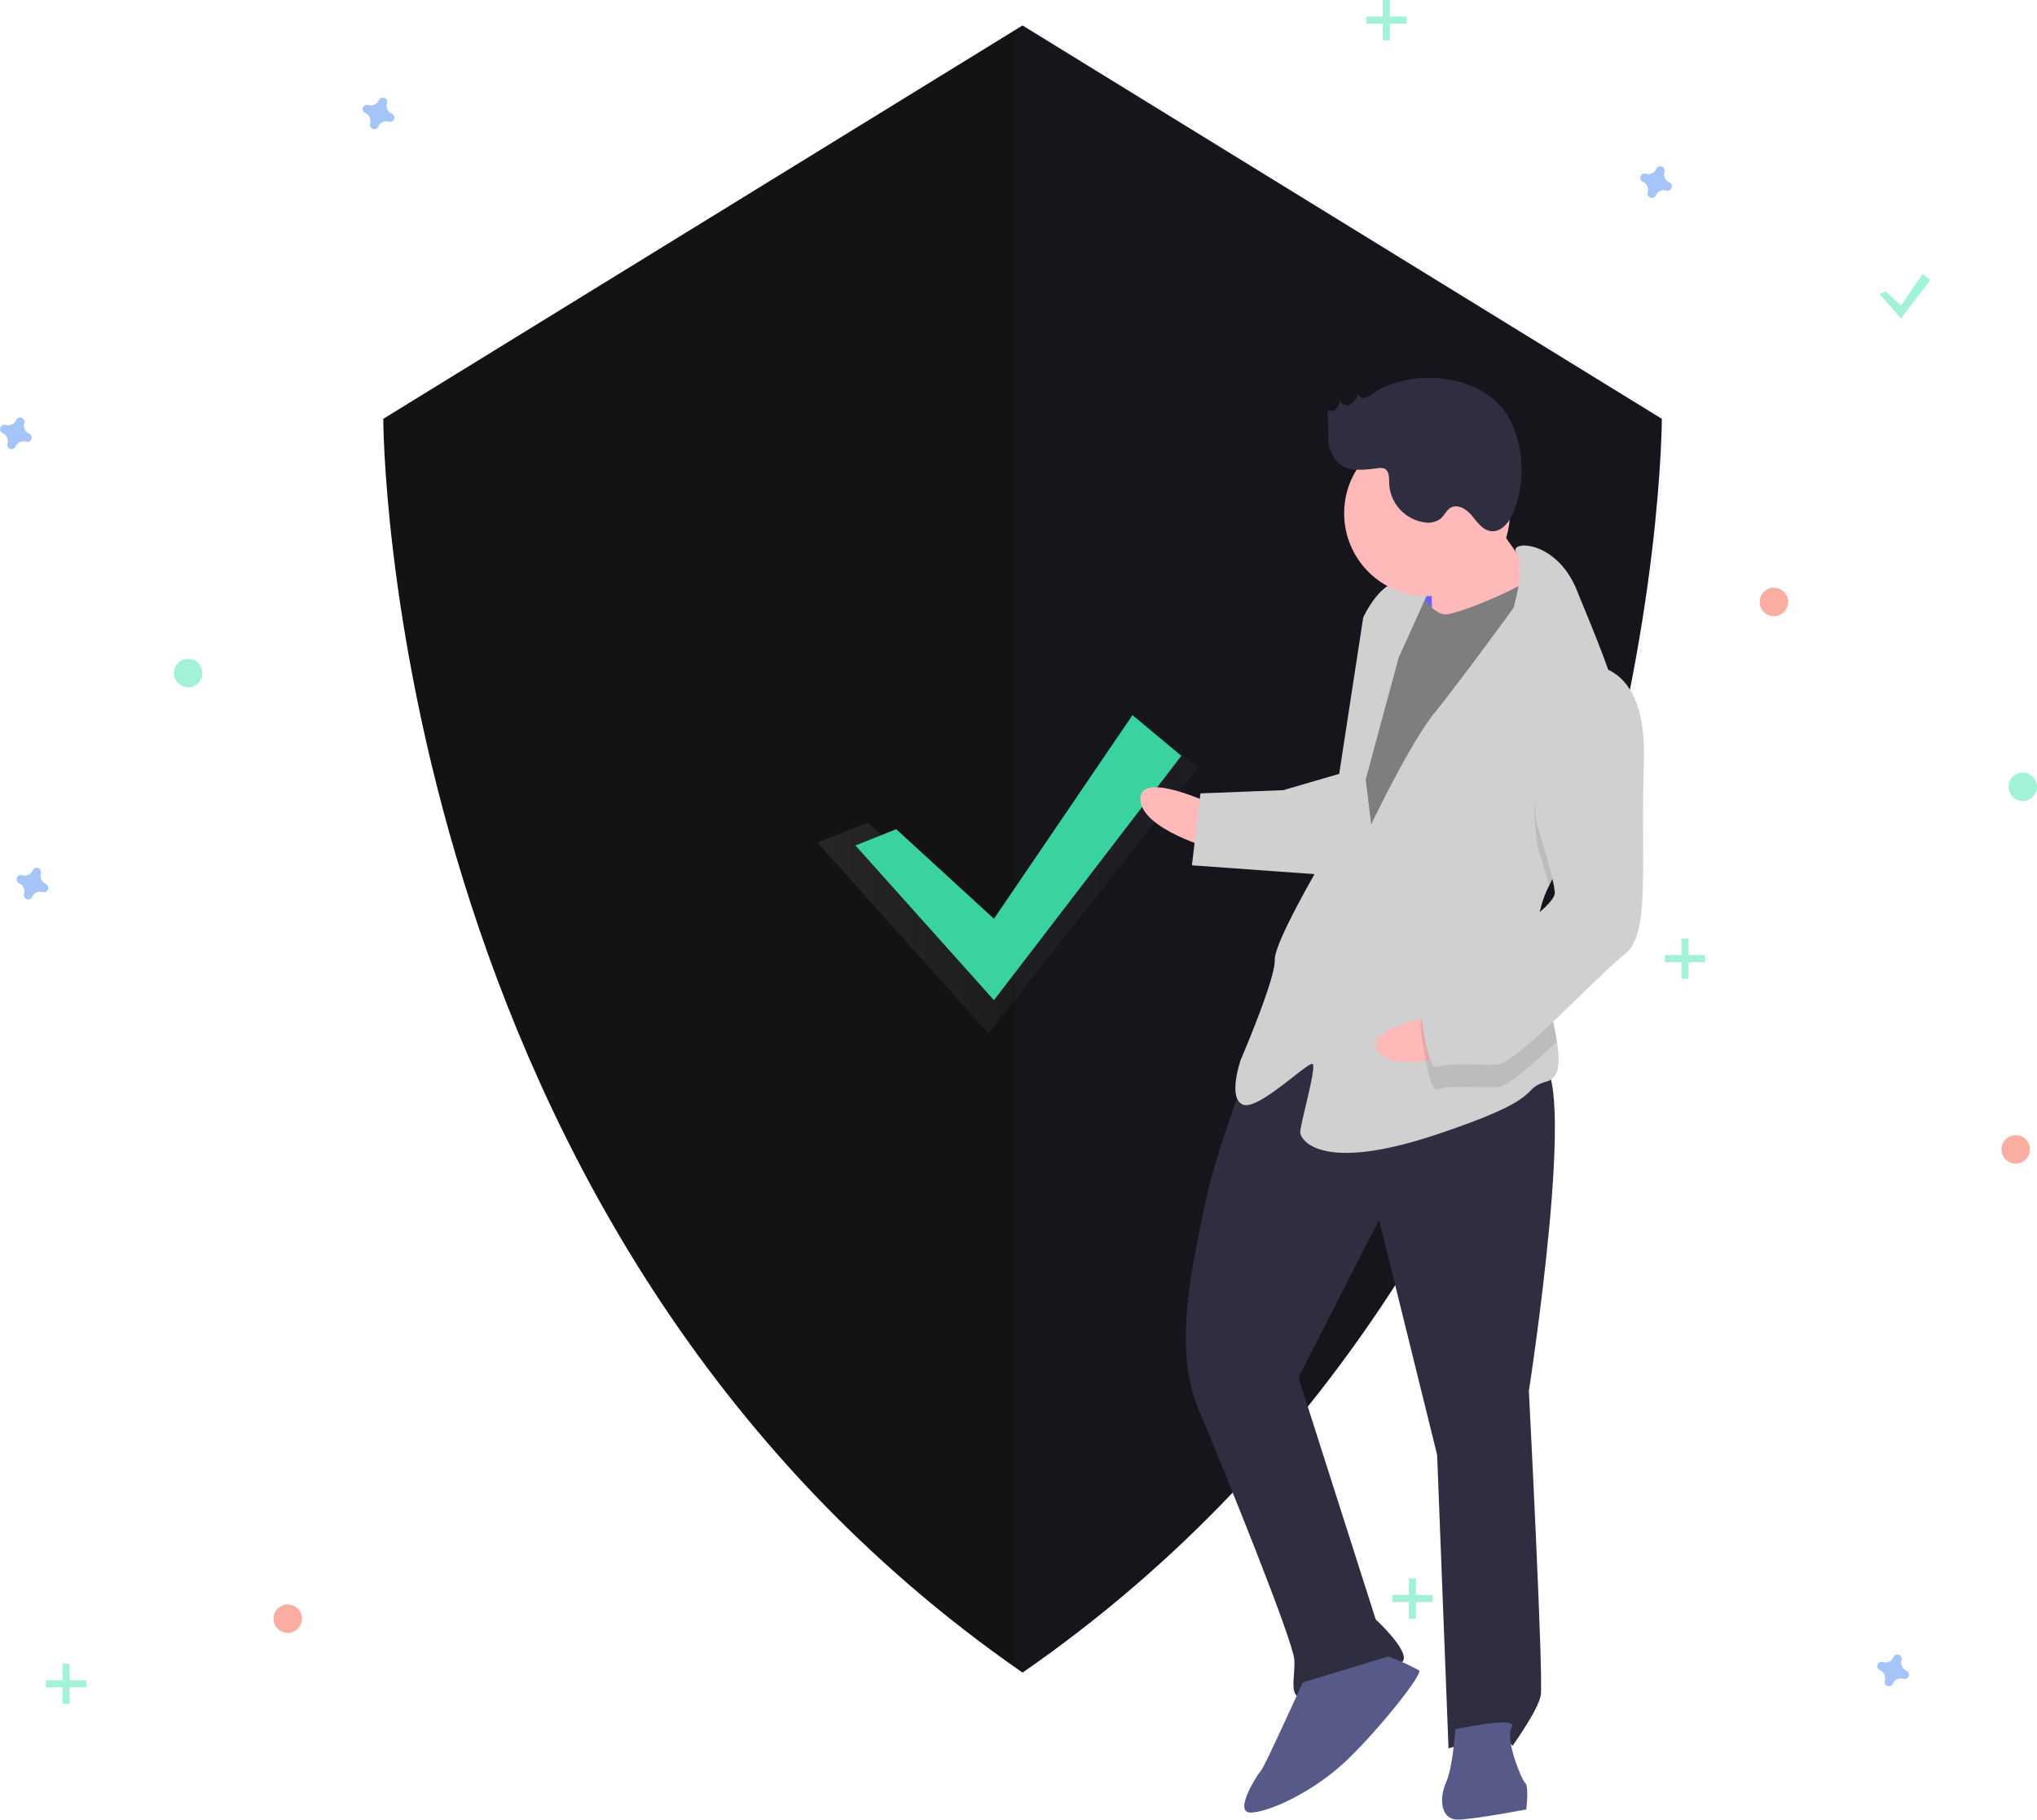 <svg xmlns="http://www.w3.org/2000/svg" xmlns:xlink="http://www.w3.org/1999/xlink" width="260.139" height="232.409" viewBox="0 0 260.139 232.409"><defs><style>.a{fill:#131313;}.b,.k{fill:#6c63ff;}.b{opacity:0.04;}.c{opacity:0.7;}.d{fill:url(#a);}.e{fill:#3ad29f;}.f{fill:#4d8af0;}.f,.g,.h,.i{opacity:0.5;}.g{fill:#f55f44;}.h,.j{fill:#47e6b1;}.l{fill:#ffb9b9;}.m{fill:#2f2e41;}.n{fill:#575a89;}.o{fill:#7e7e7e;}.p{fill:#d0d0d0;}.q{opacity:0.1;}</style><linearGradient id="a" y1="0.5" x2="1" y2="0.5" gradientUnits="objectBoundingBox"><stop offset="0" stop-color="gray" stop-opacity="0.251"/><stop offset="0.535" stop-color="gray" stop-opacity="0.122"/><stop offset="1" stop-color="gray" stop-opacity="0.102"/></linearGradient></defs><g transform="translate(-0.004)"><path class="a" d="M413.637,76.854,332,127.094s0,103.619,81.639,160.138c81.639-56.519,81.639-160.138,81.639-160.138Z" transform="translate(-283.049 -73.601)"/><path class="b" d="M600.1,76.854l-1.4.859V286.251c.463.328.927.655,1.4.98,81.639-56.519,81.639-160.138,81.639-160.138Z" transform="translate(-469.02 -73.601)"/><g class="c" transform="translate(104.411 91.643)"><path class="d" d="M351.334,316.165l15.39,14.108L385.8,302.75l7.7,6.413L366.724,343.1l-21.8-24.368Z" transform="translate(-344.921 -302.75)"/></g><path class="e" d="M366.123,316.315l12.484,11.444,17.686-26.009,6.242,5.2-23.928,31.211L360.921,318.4Z" transform="translate(-251.667 -210.41)"/><path class="f" d="M327.024,109.32a1.112,1.112,0,0,1-.62-1.344.533.533,0,0,0,.024-.123h0a.558.558,0,0,0-1-.37h0a.532.532,0,0,0-.062.11,1.112,1.112,0,0,1-1.344.62.534.534,0,0,0-.123-.024h0a.558.558,0,0,0-.37,1h0a.534.534,0,0,0,.109.062,1.112,1.112,0,0,1,.62,1.344.536.536,0,0,0-.024.123h0a.558.558,0,0,0,1,.37h0a.536.536,0,0,0,.062-.11,1.112,1.112,0,0,1,1.344-.62.535.535,0,0,0,.123.024h0a.558.558,0,0,0,.37-1h0A.536.536,0,0,0,327.024,109.32Z" transform="translate(-276.987 -94.804)"/><path class="f" d="M181.024,434.32a1.112,1.112,0,0,1-.62-1.344.534.534,0,0,0,.024-.123h0a.558.558,0,0,0-1-.37h0a.535.535,0,0,0-.062.109,1.112,1.112,0,0,1-1.344.62.536.536,0,0,0-.123-.024h0a.558.558,0,0,0-.37,1h0a.535.535,0,0,0,.11.062,1.112,1.112,0,0,1,.62,1.344.535.535,0,0,0-.024.123h0a.558.558,0,0,0,1,.37h0a.533.533,0,0,0,.062-.109,1.112,1.112,0,0,1,1.344-.62.538.538,0,0,0,.123.024h0a.558.558,0,0,0,.37-1h0a.535.535,0,0,0-.11-.062Z" transform="translate(-175.182 -321.426)"/><circle class="g" cx="1.816" cy="1.816" r="1.816" transform="translate(224.728 75.07)"/><circle class="g" cx="1.816" cy="1.816" r="1.816" transform="translate(34.934 204.928)"/><circle class="g" cx="1.816" cy="1.816" r="1.816" transform="translate(255.603 144.993)"/><path class="f" d="M866.024,138.32a1.112,1.112,0,0,1-.62-1.344.531.531,0,0,0,.024-.123h0a.558.558,0,0,0-1-.37h0a.532.532,0,0,0-.062.11,1.112,1.112,0,0,1-1.344.62.534.534,0,0,0-.123-.024h0a.558.558,0,0,0-.37,1h0a.536.536,0,0,0,.11.062,1.112,1.112,0,0,1,.62,1.344.531.531,0,0,0-.024.123h0a.558.558,0,0,0,1,.37h0a.538.538,0,0,0,.062-.11,1.112,1.112,0,0,1,1.344-.62.534.534,0,0,0,.123.024h0a.558.558,0,0,0,.37-1h0A.535.535,0,0,0,866.024,138.32Z" transform="translate(-652.832 -115.026)"/><path class="f" d="M966.024,766.32a1.112,1.112,0,0,1-.62-1.344.531.531,0,0,0,.024-.123h0a.558.558,0,0,0-1-.37h0a.532.532,0,0,0-.062.109,1.112,1.112,0,0,1-1.344.62.534.534,0,0,0-.123-.024h0a.558.558,0,0,0-.37,1h0a.541.541,0,0,0,.11.062,1.112,1.112,0,0,1,.62,1.344.531.531,0,0,0-.024.123h0a.558.558,0,0,0,1,.37h0a.529.529,0,0,0,.062-.109,1.112,1.112,0,0,1,1.344-.62.53.53,0,0,0,.123.024h0a.558.558,0,0,0,.37-1h0a.534.534,0,0,0-.109-.062Z" transform="translate(-722.562 -552.93)"/><path class="f" d="M174.024,244.32a1.112,1.112,0,0,1-.62-1.344.536.536,0,0,0,.024-.123h0a.558.558,0,0,0-1-.37h0a.535.535,0,0,0-.062.11,1.112,1.112,0,0,1-1.344.62.535.535,0,0,0-.123-.024h0a.558.558,0,0,0-.37,1h0a.534.534,0,0,0,.11.062,1.112,1.112,0,0,1,.62,1.344.534.534,0,0,0-.024.123h0a.558.558,0,0,0,1,.37h0a.533.533,0,0,0,.062-.109,1.112,1.112,0,0,1,1.344-.62.535.535,0,0,0,.123.024h0a.558.558,0,0,0,.37-1h0A.535.535,0,0,0,174.024,244.32Z" transform="translate(-170.3 -188.939)"/><circle class="h" cx="1.816" cy="1.816" r="1.816" transform="translate(22.221 84.151)"/><circle class="h" cx="1.816" cy="1.816" r="1.816" transform="translate(256.511 98.68)"/><g class="i" transform="translate(174.479)"><rect class="j" width="0.908" height="5.146" transform="translate(2.119)"/><rect class="j" width="0.908" height="5.146" transform="translate(5.146 2.119) rotate(90)"/></g><g class="i" transform="translate(177.809 201.598)"><rect class="j" width="0.908" height="5.146" transform="translate(2.119)"/><rect class="j" width="0.908" height="5.146" transform="translate(5.146 2.119) rotate(90)"/></g><g class="i" transform="translate(5.875 212.496)"><rect class="j" width="0.908" height="5.146" transform="translate(2.119)"/><rect class="j" width="0.908" height="5.146" transform="translate(5.146 2.119) rotate(90)"/></g><g class="i" transform="translate(212.62 119.869)"><rect class="j" width="0.908" height="5.146" transform="translate(2.119)"/><rect class="j" width="0.908" height="5.146" transform="translate(5.146 2.119) rotate(90)"/></g><path class="h" d="M793.734,117.776l1.95,1.788,2.763-4.063.975.813-3.738,4.876-2.763-3.088Z" transform="translate(-552.901 -80.538)"/><rect class="k" width="6.733" height="8.656" transform="translate(178.428 72.688) rotate(-2.221)"/><path class="l" d="M660.587,400.457s-9.317-4.451-9.168-.607,9.391,6.374,9.391,6.374Z" transform="translate(-505.78 -297.735)"/><path class="m" d="M679.07,501.067s-4.4,10.758-6.02,18.522-4.1,18.447-.916,26.024,12.227,29.846,12.32,32.249-.775,4.843,1.147,4.768,12.383-3.368,12.807-4.828-3.569-5.156-3.569-5.156l-9.861-30.9,10.289-20.131,7.421,30.032,1.454,37.483s7.134-2.2,8.169-.317c0,0,3.2-4.455,3.6-6.4s-1.509-38.924-1.509-38.924,6.548-42.125,1.262-41.92S689.675,489.105,679.07,501.067Z" transform="translate(-519.151 -365.817)"/><path class="n" d="M702.735,768.391s-4.876,10.777-5.338,11.276-3.639,5.435-1.237,5.342,8.076-2.72,12.252-6.732,9.682-10.963,9.182-11.425a28.355,28.355,0,0,0-3.919-1.773Z" transform="translate(-536.36 -553.5)"/><path class="n" d="M780.4,793.776s-.294,4.824-1.181,6.784-.775,4.843,1.628,4.75,8.613-1.3,8.613-1.3.369-2.9-.13-3.364-2.626-5.673-1.721-7.152S780.4,793.776,780.4,793.776Z" transform="translate(-594.541 -572.903)"/><path class="l" d="M779.973,278.6s5.122,7.983,7.119,9.831-3.621,5.916-3.621,5.916L773.417,295.7s.127-9.149-.391-10.092S779.973,278.6,779.973,278.6Z" transform="translate(-590.559 -214.279)"/><path class="o" d="M742.547,308.043s2.071,3.77,3.993,3.7,11.865-4.31,12.289-5.771,3.293,10.46,3.293,10.46l-24.328,42.814-5.934-4.1L734.735,330l2.362-13.567Z" transform="translate(-561.873 -233.276)"/><path class="p" d="M731.577,339.7a13.463,13.463,0,0,0-1.493,6.314c0,.1.008.192.016.288.23,4.448,1.869,9.591,2.457,13.332.427,2.683.305,4.642-1.265,5.1-3.807,1.11.555,1.9-14.174,6.806s-17.3.671-17.337-.29,2.086-8.263,1.587-8.724-6.985,6.046-8.944,5.16-.224-5.767-.224-5.767,4.414-10.278,4.321-12.681,6.686-13.735,6.686-13.735l4.611-30.018s1.773-3.919,4.157-4.493a5.906,5.906,0,0,1,4.362.793l-3.99,8.818-4.209,15.564.7,5.748s4.895-10.3,8.109-14.271,10.069-13.385,10.069-13.385,1.6-5.4.392-7.013,5.039-1.861,7.7,4.774c1.412,3.516,3.7,8.76,5.14,13.642,1.279,4.325,1.884,8.368.616,10.68C738.935,329.873,734.062,334.514,731.577,339.7Z" transform="translate(-533.723 -226.613)"/><path class="q" d="M828.76,368.22c-1.937,3.531-6.811,8.171-9.3,13.355-.649-2.338-1.441-4.757-1.441-4.757s-3.036-16.246,5.945-20.444a6.011,6.011,0,0,1,4.174,1.167C829.423,361.866,830.027,365.909,828.76,368.22Z" transform="translate(-621.61 -268.491)"/><path class="p" d="M692.443,392.191l-7.614,2.22-10.572.41-1.088,9.186,17.374,1.251S694.884,393.059,692.443,392.191Z" transform="translate(-520.948 -293.486)"/><path class="l" d="M758.957,494.231s-10.186,1.69-7.861,4.755,11.349-.157,11.349-.157Z" transform="translate(-575.045 -364.638)"/><path class="q" d="M784.528,461.5c.23,4.448,1.869,9.592,2.457,13.332-3.245,3.071-6.331,5.78-7.494,5.825-2.4.093-6.266-.238-7.689.3s-2.258-8.575-2.258-8.575a7.879,7.879,0,0,1,4.638-4.511A52.764,52.764,0,0,0,784.528,461.5Z" transform="translate(-588.15 -341.818)"/><path class="p" d="M790.139,346.838s8.132-1.278,7.693,12.215.857,22.105-2.414,24.639-13.895,14.014-16.3,14.108-6.266-.238-7.689.3-2.258-8.575-2.258-8.575a7.88,7.88,0,0,1,4.638-4.511c3.788-1.591,12.714-7.231,12.639-9.153s-2.258-8.575-2.258-8.575S781.158,351.037,790.139,346.838Z" transform="translate(-587.892 -261.839)"/><circle class="l" cx="10.58" cy="10.58" r="10.58" transform="translate(171.662 54.982)"/><path class="m" d="M735.838,227.68a2.043,2.043,0,0,1-.89.446.635.635,0,0,1-.736-.51,2.637,2.637,0,0,1-1.009,1.295c-.494.258-1.258.042-1.33-.511a2.335,2.335,0,0,1-.537,1.133.8.8,0,0,1-1.13.038,29.057,29.057,0,0,1,.151,3.6,4.583,4.583,0,0,0,1.3,3.263c1.323,1.151,3.312.867,5.052.649a1.534,1.534,0,0,1,.792.043c.651.278.622,1.185.631,1.893a5.259,5.259,0,0,0,4.6,4.994,2.636,2.636,0,0,0,1.959-.478c.494-.419.746-1.1,1.313-1.416.921-.512,2.038.235,2.711,1.045s1.337,1.807,2.38,1.955c1.379.2,2.43-1.21,2.945-2.5a14.6,14.6,0,0,0-.29-11.342C750.869,224.994,741.03,224,735.838,227.68Z" transform="translate(-560.72 -177.282)"/></g></svg>